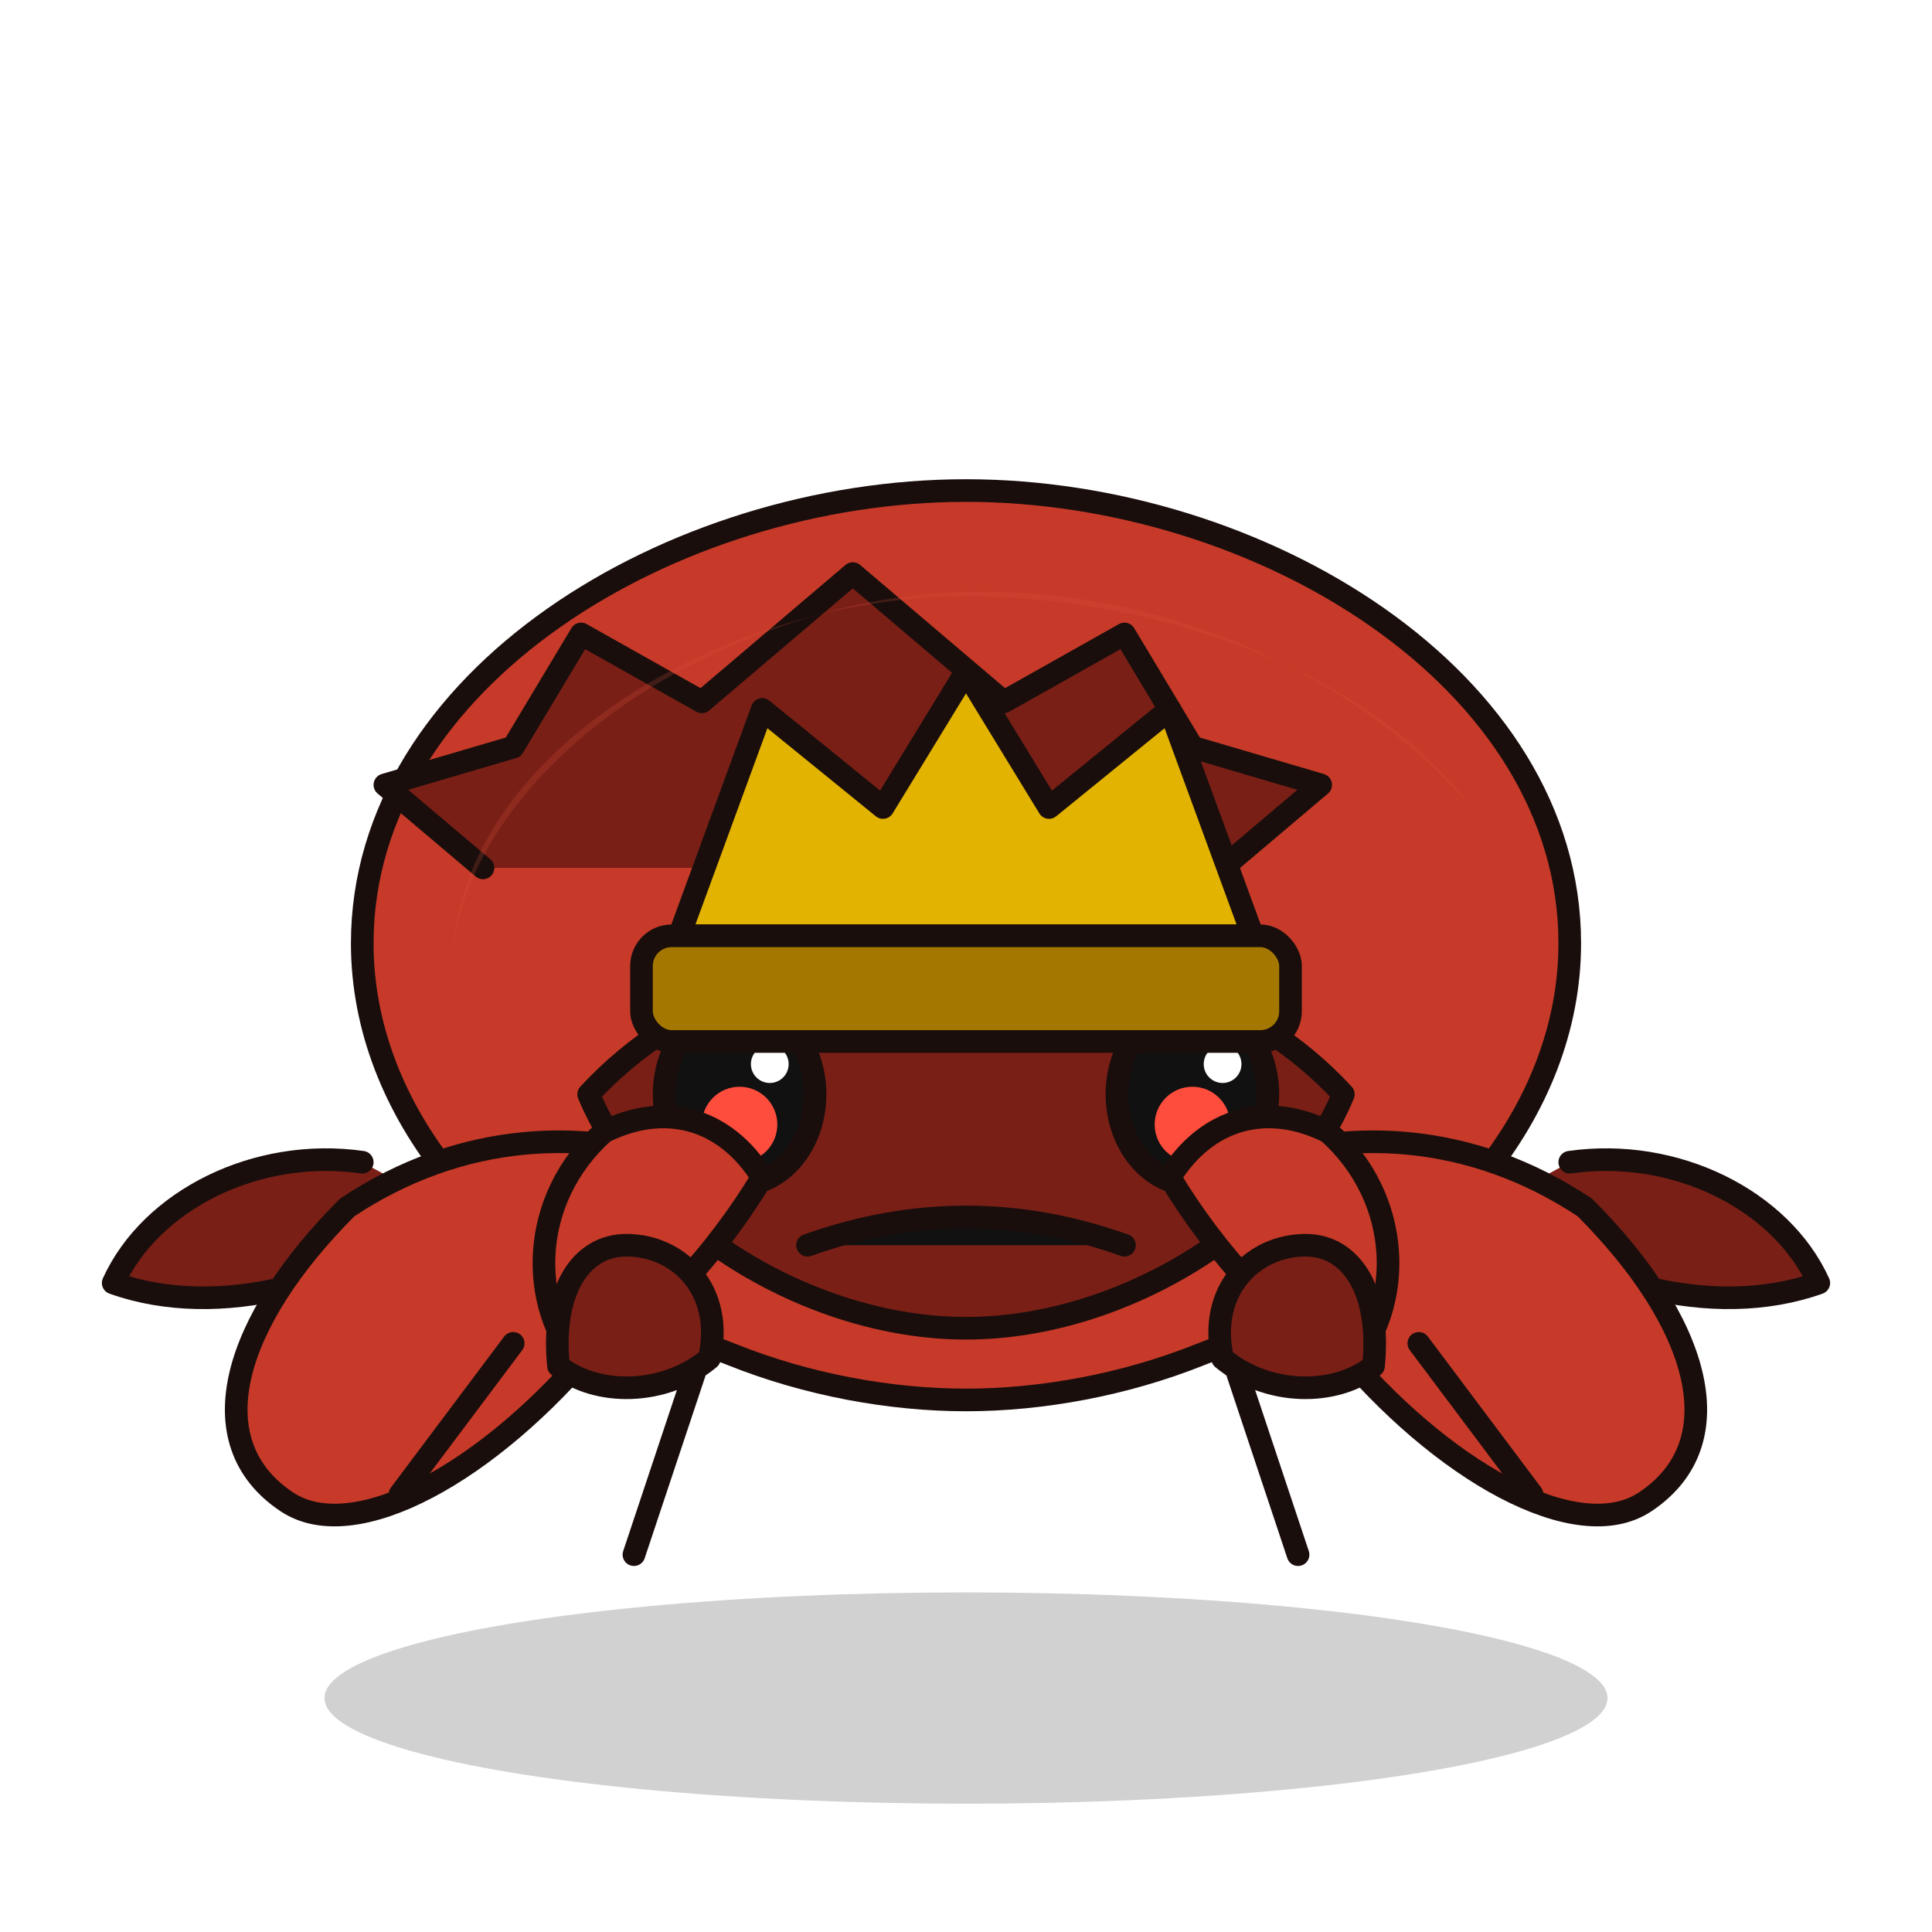 <?xml version="1.0" encoding="UTF-8"?>
<svg xmlns="http://www.w3.org/2000/svg" viewBox="0 0 512 512" width="1024" height="1024">
  <defs>
    <style>
      :root {
        --crab-base: #C73A29;
        --crab-dark: #7A1F16;
        --crab-light: #E55644;
        --crown: #E2B300;
        --crown-dark: #A47800;
        --eye: #111111;
        --glow: #FF4D3D;
        --outline: #1A0E0C;
      }
      .base { fill: #C73A29; }
      .dark { fill: #7A1F16; }
      .light { fill: #E55644; }
      .crown { fill: #E2B300; }
      .crown-dark { fill: #A47800; }
      .eye { fill: #111111; }
      .glow { fill: #FF4D3D; }
      .stroke { stroke: #1A0E0C; stroke-width: 6; stroke-linejoin: round; stroke-linecap: round; }
      .no-stroke { stroke: none; }
      .shadow { opacity: .18; }
    </style>
    <filter id="innerGlow">
      <feGaussianBlur in="SourceGraphic" stdDeviation="2" result="blur"/>
      <feComposite in="blur" in2="SourceAlpha" operator="arithmetic" k2="-1" k3="2" result="inner"/>
      <feColorMatrix type="matrix"
        values="1 0 0 0 0
                0 1 0 0 0
                0 0 1 0 0
                0 0 0 1 0" />
    </filter>
  </defs>

  <!-- Ground shadow (optional; remove if you want a pure sticker/sprite) -->
  <ellipse cx="256" cy="450" rx="170" ry="28" class="shadow no-stroke"/>

  <!-- BODY -->
  <g id="body">
    <!-- carapace -->
    <path class="base stroke" d="M96,250c0,-70 82,-120 160,-120s160,50 160,120c0,45 -35,85 -80,102l-18,7c-20,8 -42,12 -62,12s-42,-4 -62,-12l-18,-7c-45,-17 -80,-57 -80,-102z"/>
    <!-- top spikes / intimidating edges -->
    <path class="dark stroke" d="M128,230l-26,-22 34,-10 18,-30 32,18 40,-34 40,34 32,-18 18,30 34,10 -26,22" />
    <!-- face plate -->
    <path class="dark stroke" d="M156,290c24,-26 60,-38 100,-38s76,12 100,38c-14,34 -58,62 -100,62s-86,-28 -100,-62z"/>
    <!-- highlights -->
    <path class="light no-stroke" opacity=".2" d="M120,256c0,-56 72,-98 136,-98 44,0 104,16 134,56 -40,-46 -110,-68 -170,-52 -66,18 -100,62 -100,94z"/>
  </g>

  <!-- EYES -->
  <g id="eyes">
    <g id="leftEye">
      <ellipse class="eye stroke" cx="196" cy="290" rx="20" ry="24"/>
      <circle class="glow no-stroke" cx="196" cy="298" r="10" filter="url(#innerGlow)"/>
      <circle fill="#FFFFFF" cx="204" cy="282" r="5"/>
    </g>
    <g id="rightEye">
      <ellipse class="eye stroke" cx="316" cy="290" rx="20" ry="24"/>
      <circle class="glow no-stroke" cx="316" cy="298" r="10" filter="url(#innerGlow)"/>
      <circle fill="#FFFFFF" cx="324" cy="282" r="5"/>
    </g>
    <!-- scowl -->
    <path class="eye stroke" d="M214,330c28,-10 56,-10 84,0"/>
  </g>

  <!-- CLAWS -->
  <g id="claws">
    <!-- left arm -->
    <path class="dark stroke" d="M96,308c-28,-4 -56,10 -66,32 28,10 64,0 88,-20" />
    <path class="base stroke" d="M92,320c-30,30 -40,62 -16,78 18,12 54,-8 82,-42 12,-14 22,-30 28,-46 -30,-12 -64,-10 -94,10z"/>
    <!-- left pincer -->
    <path class="base stroke" d="M160,300c-20,18 -20,46 -6,62 18,-10 36,-30 48,-50 -10,-16 -26,-20 -42,-12z"/>
    <path class="dark stroke" d="M148,362c10,8 28,8 40,-2 4,-18 -8,-30 -22,-30 -12,0 -20,12 -18,32z"/>

    <!-- right arm -->
    <path class="dark stroke" d="M416,308c28,-4 56,10 66,32 -28,10 -64,0 -88,-20" />
    <path class="base stroke" d="M420,320c30,30 40,62 16,78 -18,12 -54,-8 -82,-42 -12,-14 -22,-30 -28,-46 30,-12 64,-10 94,10z"/>
    <!-- right pincer -->
    <path class="base stroke" d="M352,300c20,18 20,46 6,62 -18,-10 -36,-30 -48,-50 10,-16 26,-20 42,-12z"/>
    <path class="dark stroke" d="M364,362c-10,8 -28,8 -40,-2 -4,-18 8,-30 22,-30 12,0 20,12 18,32z"/>
  </g>

  <!-- LEGS -->
  <g id="legs">
    <path class="dark stroke" d="M136,356l-30,40"/>
    <path class="dark stroke" d="M184,364l-16,48"/>
    <path class="dark stroke" d="M328,364l16,48"/>
    <path class="dark stroke" d="M376,356l30,40"/>
  </g>

  <!-- CROWN -->
  <g id="crown" transform="translate(0,-6)">
    <path class="crown stroke" d="M202,194l-22,60h152l-22,-60 -32,26 -22,-36 -22,36 -32,-26z"/>
    <rect x="170" y="254" width="172" height="28" rx="8" class="crown-dark stroke"/>
  </g>
</svg>

